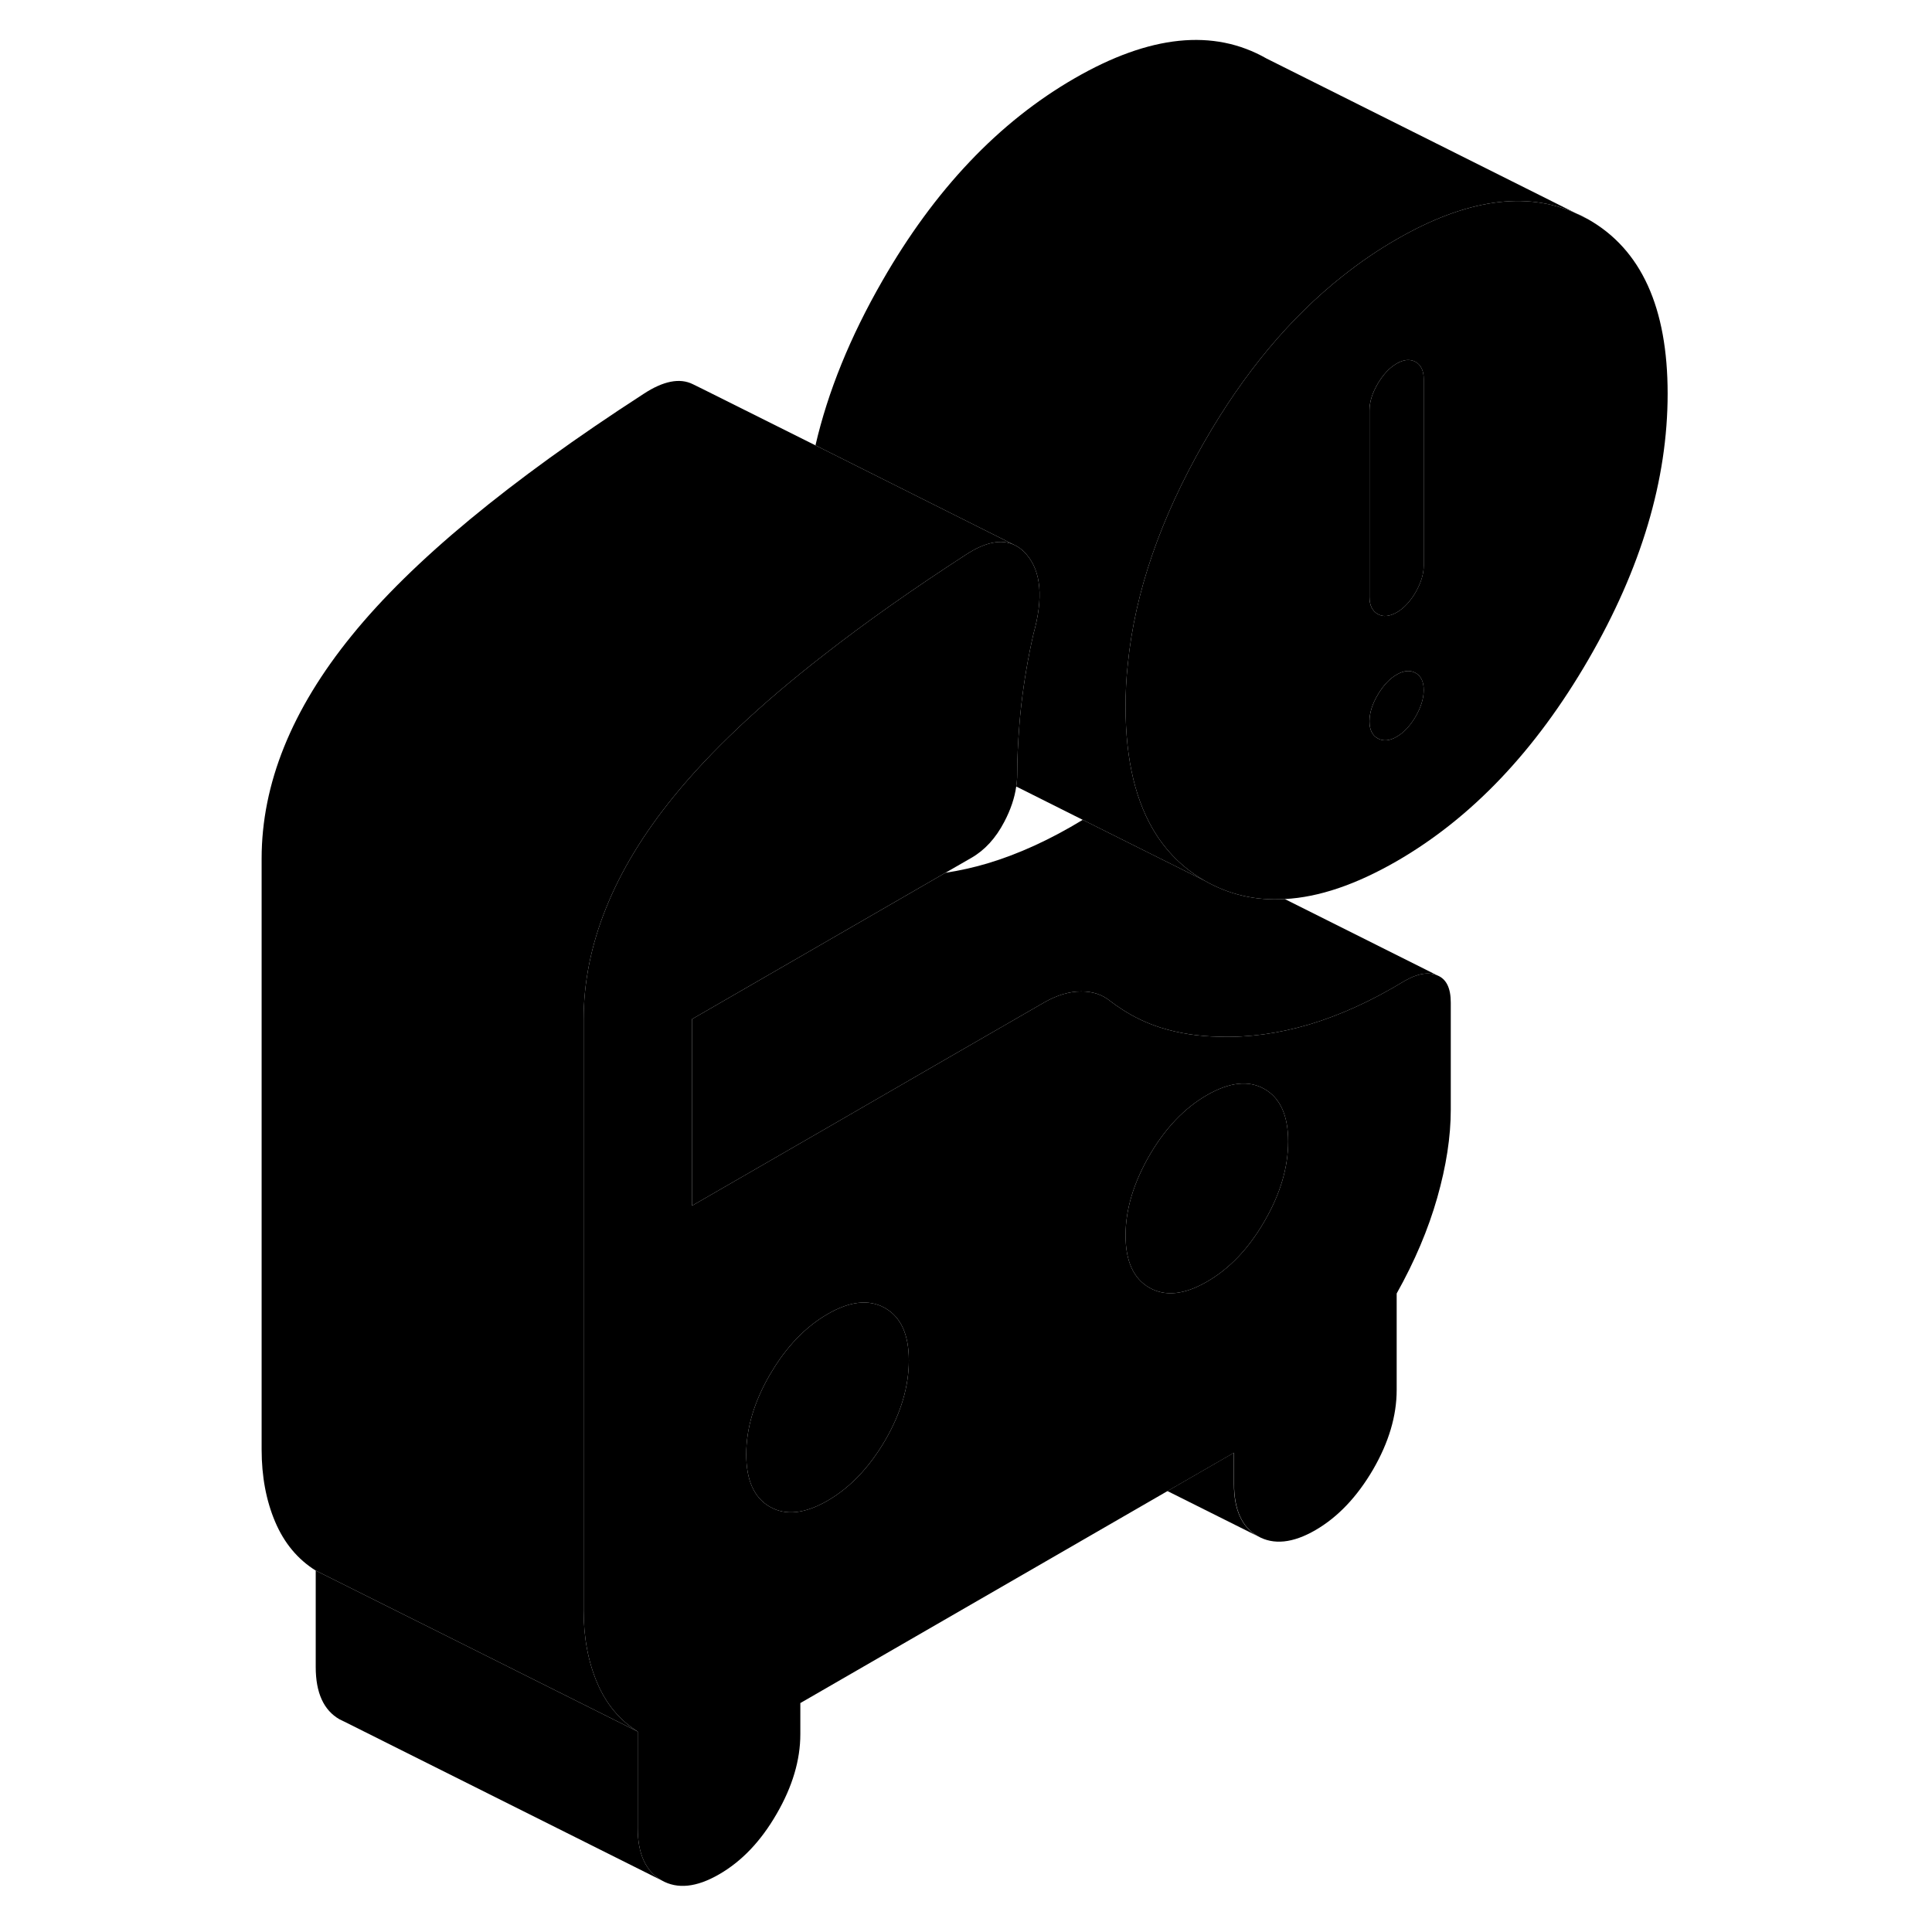 <svg width="24" height="24" viewBox="0 0 92 120" xmlns="http://www.w3.org/2000/svg" stroke-width="1px" stroke-linecap="round" stroke-linejoin="round">
    <path d="M83.891 13.251L84.661 13.631C84.411 13.491 84.151 13.351 83.891 13.251Z" class="pr-icon-iso-solid-stroke" stroke-linejoin="round"/>
    <path d="M75.27 60.581C74.71 60.351 74.04 60.471 73.25 60.921C71.23 62.151 69.26 63.051 67.32 63.631C65.38 64.201 63.52 64.451 61.72 64.391C60.43 64.371 59.23 64.181 58.1 63.831C57.25 63.561 56.44 63.181 55.69 62.691C55.45 62.541 55.22 62.371 54.99 62.201C54.48 61.781 53.87 61.571 53.14 61.581C52.41 61.581 51.65 61.811 50.86 62.261L44.48 65.941L37.44 70.011L28.98 74.891V63.301L44.72 54.211L46.32 53.291C47.16 52.811 47.85 52.061 48.38 51.041C48.77 50.301 49.02 49.561 49.12 48.851C49.16 48.591 49.18 48.331 49.18 48.071C49.18 47.111 49.23 46.121 49.31 45.101C49.34 44.681 49.38 44.251 49.43 43.821C49.6 42.341 49.85 40.851 50.19 39.371C50.81 37.151 50.67 35.511 49.77 34.451C49.58 34.221 49.37 34.051 49.15 33.921L49.03 33.861C48.22 33.461 47.2 33.661 45.98 34.461C42.68 36.601 39.74 38.671 37.17 40.681C33.21 43.751 30.11 46.691 27.85 49.471C25.97 51.781 24.56 54.101 23.63 56.431C22.71 58.721 22.25 61.021 22.25 63.331V100.031C22.25 101.701 22.53 103.201 23.09 104.521C23.65 105.841 24.49 106.851 25.61 107.551V113.541C25.61 115.151 26.11 116.231 27.09 116.791C28.07 117.351 29.26 117.231 30.66 116.421C32.07 115.611 33.26 114.361 34.24 112.661C35.22 110.971 35.71 109.321 35.71 107.711V105.781L58.52 92.611L62.65 90.231V92.161C62.65 93.771 63.14 94.851 64.12 95.411C65.1 95.971 66.3 95.851 67.7 95.041C69.1 94.231 70.29 92.971 71.28 91.281C72.26 89.591 72.75 87.941 72.75 86.331V80.341C73.87 78.341 74.71 76.361 75.27 74.391C75.83 72.421 76.11 70.601 76.11 68.931V62.271C76.11 61.361 75.83 60.801 75.27 60.581ZM40.98 89.461C39.99 91.151 38.8 92.401 37.4 93.211C36 94.021 34.8 94.151 33.82 93.591C32.84 93.031 32.35 91.941 32.35 90.331C32.35 88.721 32.84 87.071 33.82 85.381C33.84 85.351 33.85 85.321 33.87 85.301C34.84 83.651 36.02 82.421 37.4 81.621C38.78 80.821 39.95 80.691 40.93 81.221C40.95 81.221 40.96 81.241 40.98 81.251C41.96 81.811 42.45 82.891 42.45 84.501C42.45 86.111 41.96 87.771 40.98 89.461ZM64.54 75.851C63.56 77.551 62.37 78.801 60.96 79.611C59.56 80.421 58.37 80.541 57.39 79.981C56.41 79.421 55.91 78.341 55.91 76.731C55.91 75.121 56.41 73.471 57.39 71.771C58.37 70.081 59.56 68.831 60.96 68.021C62.37 67.211 63.56 67.081 64.54 67.641C65.52 68.201 66.01 69.291 66.01 70.901C66.01 72.511 65.52 74.161 64.54 75.851Z" class="pr-icon-iso-solid-stroke" stroke-linejoin="round"/>
    <path d="M66.01 70.901C66.01 72.511 65.52 74.161 64.54 75.851C63.56 77.551 62.37 78.801 60.96 79.611C59.56 80.421 58.37 80.541 57.39 79.981C56.41 79.421 55.91 78.341 55.91 76.731C55.91 75.121 56.41 73.471 57.39 71.771C58.37 70.081 59.56 68.831 60.96 68.021C62.37 67.211 63.56 67.081 64.54 67.641C65.52 68.201 66.01 69.291 66.01 70.901Z" class="pr-icon-iso-solid-stroke" stroke-linejoin="round"/>
    <path d="M84.66 13.631L83.89 13.251C80.77 11.841 77.05 12.381 72.75 14.861C71.6 15.521 70.5 16.271 69.44 17.111C66.14 19.711 63.26 23.161 60.8 27.451C58.08 32.191 56.49 36.791 56.05 41.251C55.95 42.141 55.91 43.021 55.91 43.891C55.91 47.221 56.55 49.881 57.83 51.861C58.6 53.051 59.6 54.001 60.84 54.711C62.35 55.571 63.99 55.951 65.79 55.841H65.8C67.92 55.731 70.23 54.941 72.75 53.491C77.41 50.801 81.38 46.621 84.66 40.961C87.94 35.301 89.58 29.801 89.58 24.451C89.58 19.101 87.94 15.501 84.66 13.631ZM73.93 44.501C73.59 45.081 73.2 45.501 72.75 45.761C72.3 46.021 71.91 46.051 71.57 45.861C71.23 45.671 71.06 45.321 71.06 44.801C71.06 44.281 71.23 43.741 71.57 43.161C71.91 42.581 72.3 42.161 72.75 41.901C73.2 41.641 73.59 41.611 73.93 41.801C74.26 41.991 74.43 42.341 74.43 42.861C74.43 43.381 74.26 43.921 73.93 44.501ZM74.43 35.131C74.43 35.651 74.26 36.201 73.93 36.781C73.59 37.361 73.2 37.781 72.75 38.041C72.3 38.291 71.91 38.331 71.57 38.141C71.23 37.941 71.06 37.591 71.06 37.081V25.491C71.06 24.971 71.23 24.421 71.57 23.841C71.91 23.261 72.3 22.841 72.75 22.581C73.2 22.321 73.59 22.291 73.93 22.481C74.26 22.671 74.43 23.031 74.43 23.541V35.131Z" class="pr-icon-iso-solid-stroke" stroke-linejoin="round"/>
    <path d="M74.431 42.861C74.431 43.371 74.261 43.921 73.931 44.501C73.591 45.081 73.201 45.501 72.751 45.761C72.3 46.021 71.911 46.051 71.571 45.861C71.231 45.671 71.061 45.321 71.061 44.801C71.061 44.281 71.231 43.741 71.571 43.161C71.911 42.581 72.3 42.161 72.751 41.901C73.201 41.641 73.591 41.611 73.931 41.801C74.261 41.991 74.431 42.341 74.431 42.861Z" class="pr-icon-iso-solid-stroke" stroke-linejoin="round"/>
    <path d="M74.431 23.541V35.131C74.431 35.651 74.261 36.201 73.931 36.781C73.591 37.361 73.201 37.781 72.751 38.041C72.3 38.291 71.911 38.331 71.571 38.141C71.231 37.941 71.061 37.591 71.061 37.081V25.491C71.061 24.971 71.231 24.421 71.571 23.841C71.911 23.261 72.3 22.841 72.751 22.581C73.201 22.321 73.591 22.291 73.931 22.481C74.261 22.671 74.431 23.031 74.431 23.541Z" class="pr-icon-iso-solid-stroke" stroke-linejoin="round"/>
    <path d="M42.45 84.501C42.45 86.111 41.959 87.771 40.98 89.461C39.989 91.151 38.8 92.401 37.4 93.211C36 94.021 34.8 94.151 33.82 93.591C32.84 93.031 32.35 91.941 32.35 90.331C32.35 88.721 32.84 87.071 33.82 85.381C33.84 85.351 33.85 85.321 33.87 85.301C34.84 83.651 36.02 82.421 37.4 81.621C38.78 80.821 39.95 80.691 40.93 81.221C40.95 81.221 40.959 81.241 40.98 81.251C41.959 81.811 42.45 82.891 42.45 84.501Z" class="pr-icon-iso-solid-stroke" stroke-linejoin="round"/>
    <path d="M49.03 33.861C48.22 33.461 47.2 33.661 45.98 34.461C42.68 36.601 39.74 38.671 37.17 40.681C33.21 43.751 30.11 46.691 27.85 49.471C25.97 51.781 24.56 54.101 23.63 56.431C22.71 58.721 22.25 61.021 22.25 63.331V100.031C22.25 101.701 22.53 103.201 23.09 104.521C23.65 105.841 24.49 106.851 25.61 107.551L14.58 102.031L5.61 97.551C4.49 96.851 3.65 95.841 3.09 94.521C2.53 93.201 2.25 91.701 2.25 90.031V53.331C2.25 48.691 4.11 44.071 7.85 39.471C11.58 34.871 17.62 29.871 25.98 24.461C27.2 23.661 28.22 23.461 29.03 23.861L29.66 24.171L36.65 27.661L49.03 33.861Z" class="pr-icon-iso-solid-stroke" stroke-linejoin="round"/>
    <path d="M83.89 13.251C80.77 11.841 77.05 12.381 72.75 14.861C71.6 15.521 70.5 16.271 69.44 17.111C66.14 19.711 63.26 23.161 60.8 27.451C58.08 32.191 56.49 36.791 56.05 41.251C55.95 42.141 55.91 43.021 55.91 43.891C55.91 47.221 56.55 49.881 57.83 51.861C58.6 53.051 59.6 54.001 60.84 54.711L56.11 52.351L53.25 50.921L49.12 48.851C49.16 48.591 49.18 48.331 49.18 48.071C49.18 47.111 49.23 46.121 49.31 45.101C49.34 44.681 49.38 44.251 49.43 43.821C49.6 42.341 49.85 40.851 50.19 39.371C50.81 37.151 50.67 35.511 49.77 34.451C49.58 34.221 49.37 34.051 49.15 33.921L49.03 33.861L36.65 27.661C37.42 24.331 38.8 20.931 40.8 17.451C44.05 11.781 48.03 7.581 52.75 4.861C57.41 2.171 61.38 1.761 64.66 3.631L83.89 13.251Z" class="pr-icon-iso-solid-stroke" stroke-linejoin="round"/>
    <path d="M75.27 60.581C74.71 60.351 74.04 60.471 73.251 60.921C71.231 62.151 69.261 63.051 67.321 63.631C65.381 64.201 63.52 64.451 61.721 64.391C60.431 64.371 59.231 64.181 58.101 63.831C57.251 63.561 56.44 63.181 55.69 62.691C55.45 62.541 55.221 62.371 54.99 62.201C54.48 61.781 53.871 61.571 53.141 61.581C52.411 61.581 51.651 61.811 50.861 62.261L44.48 65.941L37.44 70.011L28.98 74.891V63.301L44.721 54.211C45.571 54.081 46.441 53.891 47.321 53.631C49.261 53.051 51.23 52.151 53.251 50.921L56.111 52.351L60.841 54.711C62.351 55.571 63.99 55.951 65.79 55.841H65.8L75.27 60.581Z" class="pr-icon-iso-solid-stroke" stroke-linejoin="round"/>
    <path d="M49 33.831L36.65 27.661" class="pr-icon-iso-solid-stroke" stroke-linejoin="round"/>
    <path d="M29.03 23.861L29 23.841" class="pr-icon-iso-solid-stroke" stroke-linejoin="round"/>
    <path d="M27.09 116.791L7.4 106.941L7.09 106.791C6.11 106.231 5.61 105.151 5.61 103.541V97.551L14.58 102.031L25.61 107.551V113.541C25.61 115.151 26.11 116.231 27.09 116.791Z" class="pr-icon-iso-solid-stroke" stroke-miterlimit="10"/>
    <path d="M64.11 95.411L58.51 92.611L62.64 90.231V92.161C62.64 93.771 63.13 94.851 64.11 95.411Z" class="pr-icon-iso-solid-stroke" stroke-linejoin="round"/>
</svg>